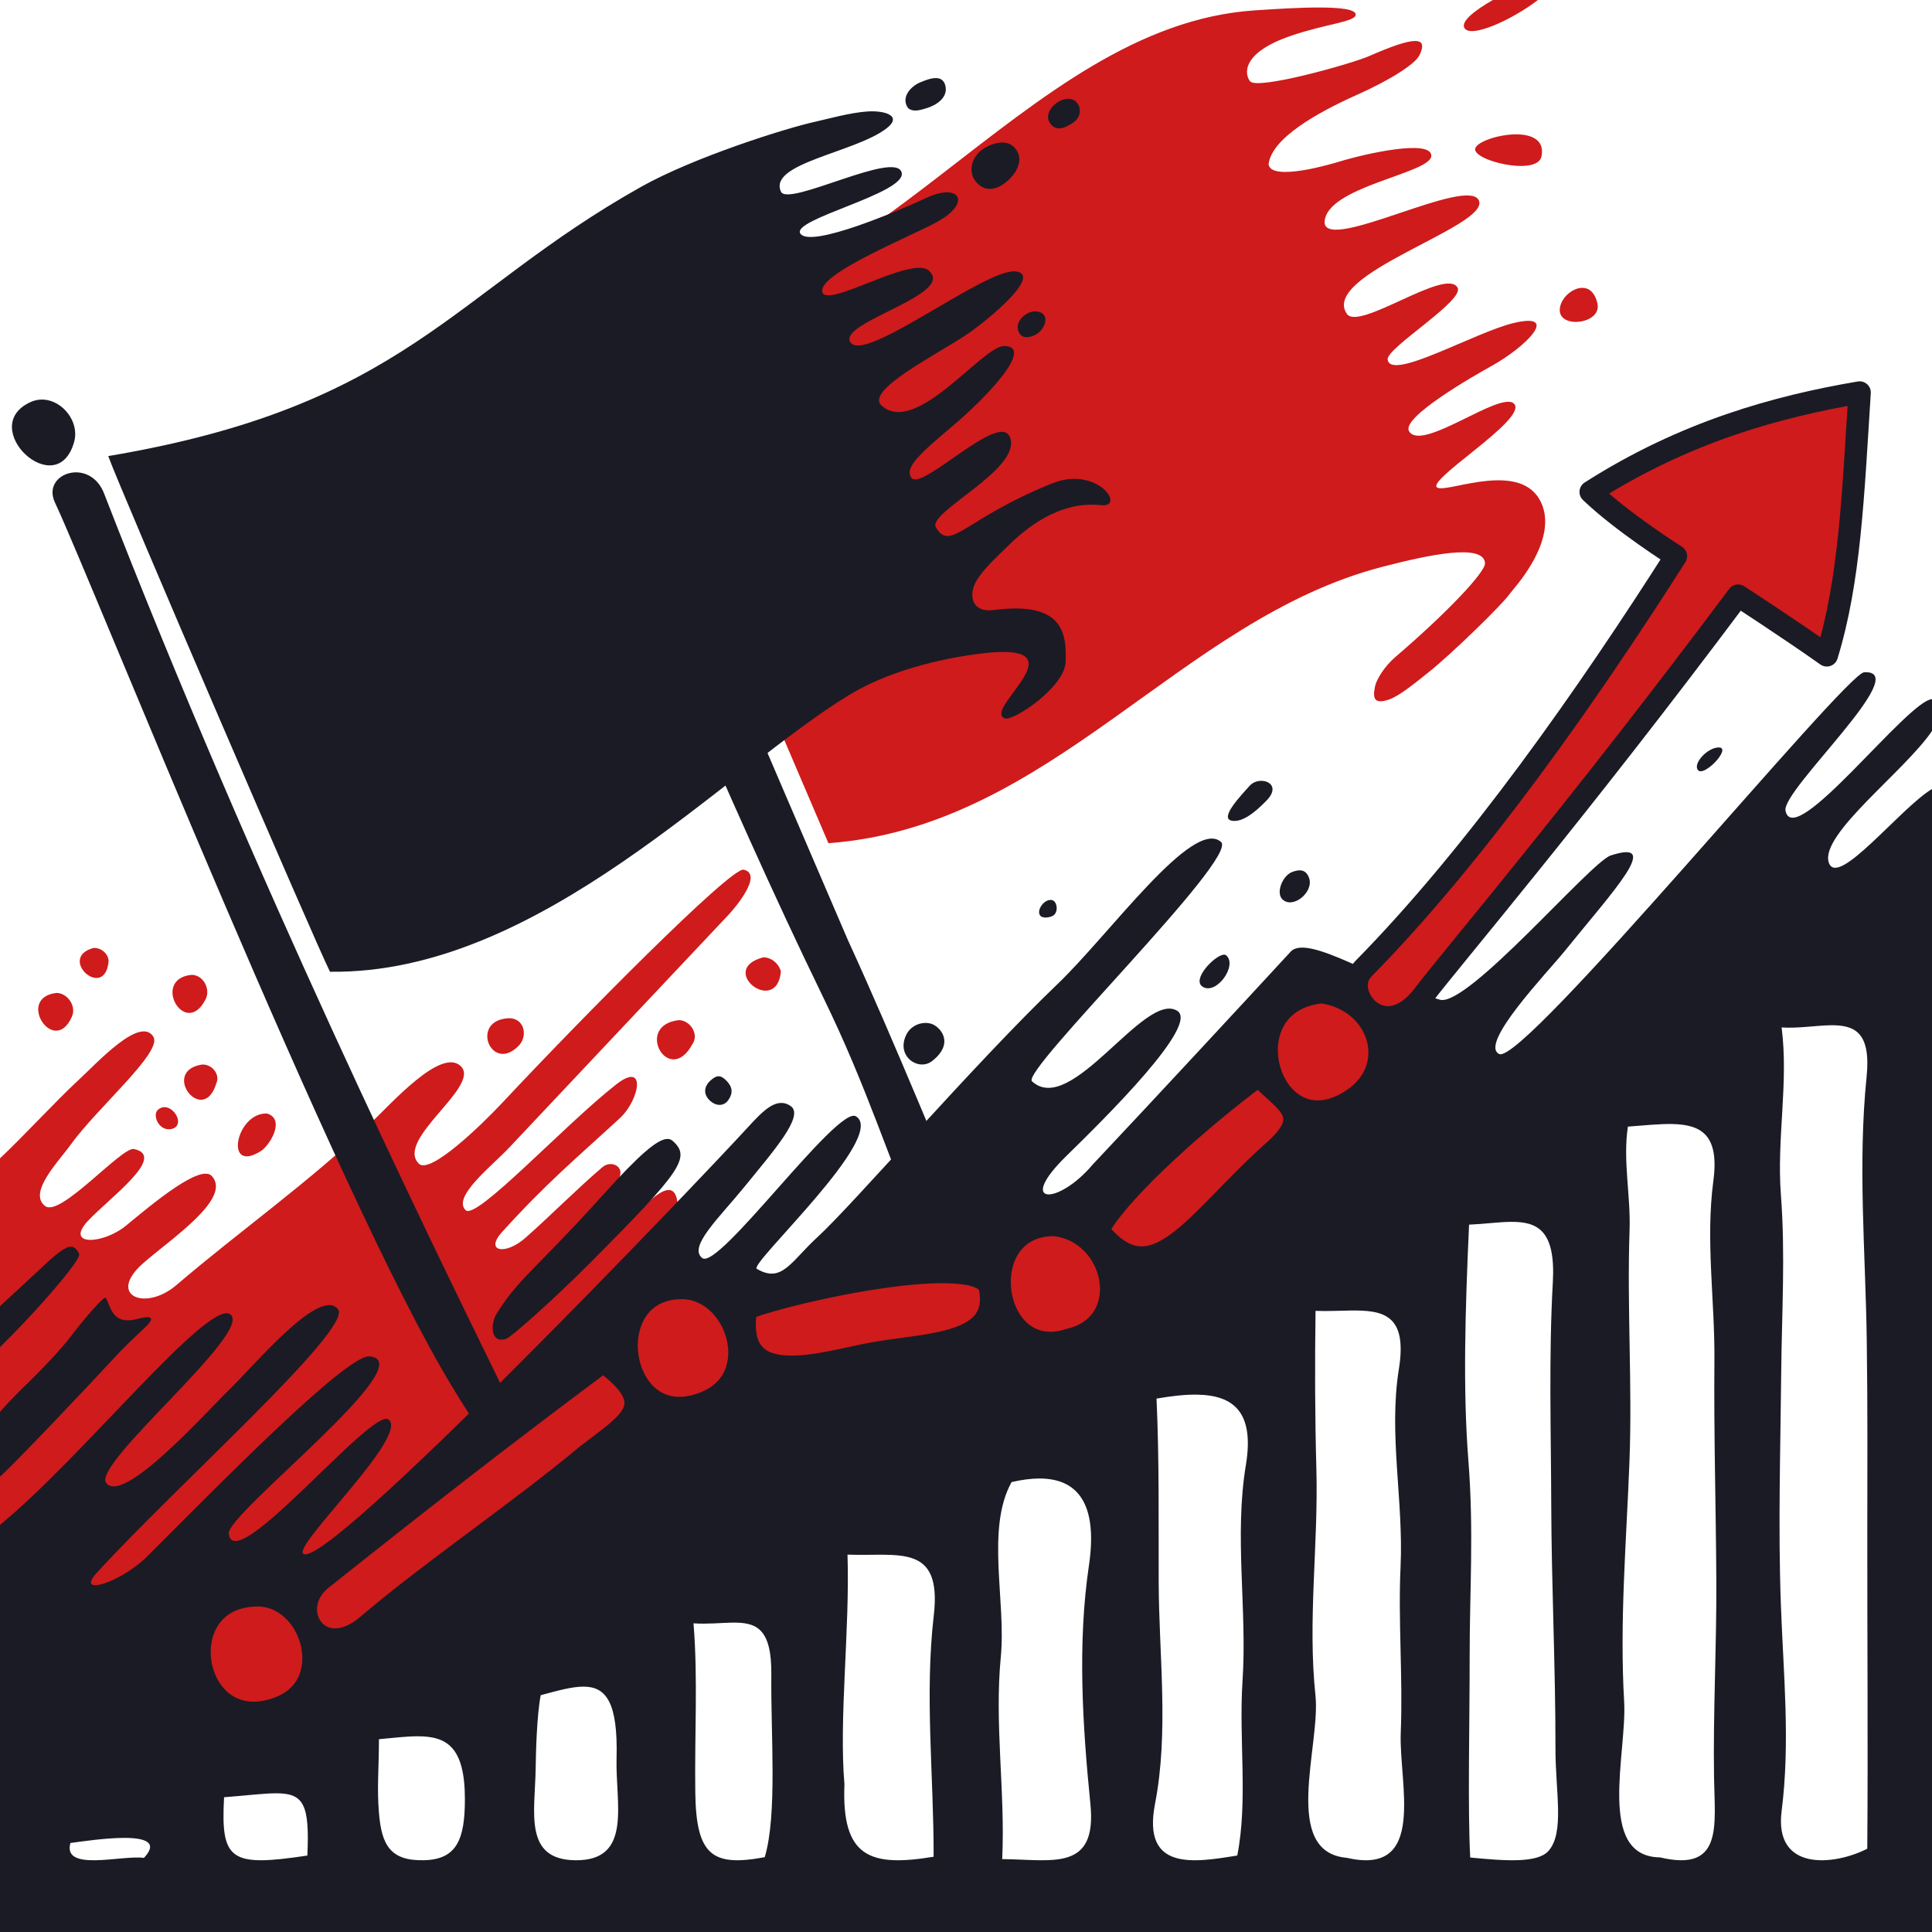 <?xml version="1.0" encoding="UTF-8" standalone="no"?>
<!-- Created with Inkscape (http://www.inkscape.org/) -->

<svg
   version="1.1"
   id="svg1"
   width="864.195"
   height="864.195"
   viewBox="0 0 864.195 864.195"
   sodipodi:docname="icon.svg"
   inkscape:version="1.4 (e7c3feb100, 2024-10-09)"
   xmlns:inkscape="http://www.inkscape.org/namespaces/inkscape"
   xmlns:sodipodi="http://sodipodi.sourceforge.net/DTD/sodipodi-0.dtd"
   xmlns="http://www.w3.org/2000/svg"
   xmlns:svg="http://www.w3.org/2000/svg">
  <sodipodi:namedview
     id="namedview1"
     pagecolor="#ffffff"
     bordercolor="#000000"
     borderopacity="0.25"
     inkscape:showpageshadow="2"
     inkscape:pageopacity="0.0"
     inkscape:pagecheckerboard="0"
     inkscape:deskcolor="#d1d1d1"
     inkscape:zoom="0.64661392"
     inkscape:cx="289.19885"
     inkscape:cy="467.82166"
     inkscape:window-width="1440"
     inkscape:window-height="894"
     inkscape:window-x="0"
     inkscape:window-y="0"
     inkscape:window-maximized="1"
     inkscape:current-layer="svg1" />
  <defs
     id="defs1" />
  <g
     inkscape:groupmode="layer"
     id="layer2"
     inkscape:label="strokes"
     transform="translate(-1156.839,2605.573)">
    <path
       id="path121"
       style="fill:#cf1b1b;fill-opacity:1"
       inkscape:label="Red"
       d="M 1489.494 -2216.554 C 1483.792 -2217.849 1416.108 -2149.263 1381.792 -2112.583 C 1372.421 -2102.566 1349.225 -2080.022 1344.195 -2085.05 C 1333.383 -2095.855 1372.29 -2119.792 1362.921 -2128.698 C 1354.159 -2137.027 1332.332 -2112.434 1322.167 -2102.704 C 1295.053 -2076.75 1264.123 -2055.001 1235.695 -2030.708 C 1221.768 -2018.807 1204.549 -2026.077 1220.802 -2040.458 C 1232.787 -2051.062 1260.796 -2069.428 1251.611 -2079.501 C 1246.512 -2085.092 1225.495 -2067.454 1213.236 -2057.364 C 1202.924 -2048.877 1185.711 -2048.14 1196.101 -2059.382 C 1205.387 -2069.429 1231.888 -2088.419 1216.769 -2091.606 C 1211.345 -2092.75 1183.86 -2060.984 1177.074 -2066.073 C 1169.145 -2072.019 1183.114 -2086.088 1188.361 -2093.423 C 1200.209 -2109.987 1229.725 -2135.013 1225.443 -2141.835 C 1219.466 -2151.356 1200.073 -2129.893 1191.572 -2122.089 C 1182.521 -2113.781 1167.149 -2097.077 1156.324 -2086.952 L 1156.324 -1907.726 C 1174.651 -1887.112 1212.808 -1844.627 1221.585 -1833.378 C 1240.366 -1834.582 1309.92 -1900.447 1429.038 -2025.446 C 1440.968 -2038.459 1463.72 -2051.664 1459.583 -2069.382 C 1456.292 -2083.48 1436.424 -2055.282 1427.54 -2049.011 C 1413.735 -2034.892 1398.78 -2022.151 1383.915 -2009.124 C 1371.632 -2025.468 1400.218 -2032.522 1408.228 -2044.749 C 1412.446 -2049.534 1426.204 -2067.978 1432.525 -2076.388 C 1437.833 -2083.451 1430.466 -2087.038 1426.314 -2083.503 C 1415.247 -2074.081 1403.119 -2061.812 1391.902 -2051.913 C 1382.806 -2043.887 1373.573 -2045.799 1381.351 -2054.405 C 1401.277 -2076.454 1414.572 -2087.402 1434.074 -2105.38 C 1442.914 -2113.529 1446.253 -2131.304 1432.396 -2120.446 C 1409.231 -2102.296 1369.916 -2059.618 1365.14 -2064.237 C 1358.986 -2070.19 1376.812 -2083.945 1384.589 -2092.218 C 1417.308 -2127.021 1450.119 -2161.722 1482.847 -2196.521 C 1485.573 -2199.42 1498.4 -2214.53 1489.494 -2216.554 z M 1198.681 -2181.554 C 1182.198 -2177.101 1203.794 -2157.584 1205.423 -2175.665 C 1205.262 -2179.081 1202.027 -2181.71 1198.681 -2181.554 z M 1498.214 -2177.345 C 1477.397 -2171.839 1504.248 -2150.888 1506.138 -2170.976 C 1505.282 -2174.503 1501.873 -2177.408 1498.214 -2177.345 z M 1242.566 -2169.526 C 1224.332 -2167.737 1239.464 -2141.103 1248.581 -2158.159 C 1251.295 -2162.715 1248.024 -2169.466 1242.566 -2169.526 z M 1182.199 -2161.434 C 1163.691 -2159.443 1180.937 -2132.845 1188.913 -2150.632 C 1191.211 -2155.277 1187.226 -2161.287 1182.199 -2161.434 z M 1384.515 -2150.122 C 1366.555 -2149.373 1376.717 -2124.736 1389.185 -2138.155 C 1393.025 -2142.706 1391.175 -2150.126 1384.515 -2150.122 z M 1460.482 -2149.269 C 1440.226 -2146.904 1456.048 -2119.333 1466.464 -2138.362 C 1469.757 -2142.907 1465.589 -2149.171 1460.482 -2149.269 z M 1247.119 -2129.388 C 1228.465 -2126.351 1247.722 -2101.653 1253.581 -2120.94 C 1255.49 -2125.173 1251.435 -2129.717 1247.119 -2129.388 z M 1230.685 -2110.341 C 1229.599 -2110.41 1228.482 -2110.062 1227.447 -2109.116 C 1224.802 -2106.7 1228.025 -2099.34 1233.556 -2100.577 C 1239.48 -2101.902 1235.389 -2110.041 1230.685 -2110.341 z M 1276.22 -2107.499 C 1262.212 -2107.919 1256.85 -2079.786 1273.931 -2090.95 C 1278.172 -2094.2 1284.331 -2105.172 1276.22 -2107.499 z " />
    <path
       id="path203"
       style="fill:#1b1b25;fill-opacity:1"
       inkscape:label="Black"
       d="M 1990.659 -2304.854 C 1982.268 -2304.341 1838.368 -2129.056 1827.474 -2134.102 C 1818.084 -2138.452 1849.2 -2170.82 1856.585 -2179.968 C 1878.478 -2207.085 1900.832 -2230.64 1877.283 -2222.896 C 1868.343 -2219.955 1813.219 -2154.875 1800.908 -2158.396 C 1774.61 -2165.916 1741.79 -2188.153 1734.173 -2179.892 C 1713.491 -2157.459 1674.779 -2115.653 1645.603 -2084.655 C 1630.128 -2066.282 1611.03 -2066.201 1633.896 -2088.561 C 1651.01 -2105.298 1693.658 -2147.327 1683.365 -2153.474 C 1668.628 -2162.274 1636.043 -2105.722 1618.453 -2121.899 C 1613.381 -2126.563 1711.177 -2221.878 1703.001 -2228.981 C 1690.412 -2239.919 1653.242 -2187.766 1629.929 -2165.442 C 1592.346 -2129.454 1538.749 -2067.108 1522.49 -2052.19 C 1510.528 -2041.216 1506.59 -2031.4 1495.349 -2038.021 C 1491.738 -2040.147 1554.083 -2097.394 1539.724 -2106.235 C 1531.483 -2111.31 1478.237 -2037.094 1470.945 -2042.847 C 1464.53 -2047.907 1478.598 -2060.86 1490.074 -2075.001 C 1502.86 -2090.757 1516.813 -2106.506 1510.515 -2110.825 C 1504.201 -2115.156 1498.175 -2108.755 1491.064 -2100.997 C 1467.742 -2075.555 1302.398 -1902.465 1292.466 -1910.579 C 1287.869 -1914.335 1340.094 -1963.454 1330.64 -1970.628 C 1323.252 -1976.235 1261.326 -1899.638 1259.165 -1919.597 C 1258.2 -1928.513 1346.92 -1996.787 1322.081 -1998.866 C 1311.87 -1999.721 1253.572 -1940.273 1222.792 -1909.491 C 1210.923 -1897.621 1190.245 -1891.215 1200.138 -1902.06 C 1235.467 -1940.788 1314.993 -2011.414 1308.021 -2019.983 C 1299.794 -2030.095 1270.703 -1994.892 1259.3 -1983.872 C 1249.051 -1973.966 1212.104 -1932.403 1204.363 -1942.185 C 1197.68 -1950.628 1270.541 -2010.023 1259.843 -2017.667 C 1250.062 -2024.656 1193.101 -1953.048 1156.839 -1923.501 L 1156.839 -1741.378 L 2021.034 -1741.378 L 2021.034 -2252.655 C 2006.657 -2243.971 1978.48 -2207.71 1974.824 -2219.89 C 1971.031 -2232.52 2008.656 -2260.438 2021.034 -2278.593 L 2021.034 -2292.837 C 2010.061 -2292.206 1959.227 -2224.721 1955.505 -2242.913 C 1953.623 -2252.116 2013.302 -2306.241 1990.659 -2304.854 z M 1925.638 -2271.235 C 1920.771 -2271.235 1914.278 -2264.4 1916.197 -2261.296 C 1918.65 -2257.327 1931.745 -2271.235 1925.638 -2271.235 z M 1721.058 -2256.3 C 1719.203 -2256.31 1717.225 -2255.631 1715.882 -2254.149 C 1711.606 -2249.429 1702.261 -2239.552 1707.769 -2238.476 C 1712.168 -2237.615 1717.685 -2241.571 1723.449 -2247.559 C 1728.626 -2252.939 1725.139 -2256.279 1721.058 -2256.3 z M 1737.931 -2216.261 C 1736.913 -2216.213 1735.932 -2215.902 1735.185 -2215.665 C 1730.549 -2214.194 1727.474 -2206.294 1730.398 -2203.37 C 1735.086 -2198.682 1744.572 -2206.529 1742.431 -2212.771 C 1741.428 -2215.692 1739.628 -2216.34 1737.931 -2216.261 z M 1626.677 -2203.034 C 1623.45 -2202.953 1620.18 -2197.953 1622.312 -2195.821 C 1623.498 -2194.635 1627.366 -2195.115 1628.599 -2196.601 C 1630.286 -2198.634 1629.498 -2202.568 1627.32 -2202.983 C 1627.107 -2203.024 1626.892 -2203.039 1626.677 -2203.034 z M 1704.238 -2178.546 C 1700.159 -2178.239 1689.654 -2167.345 1694.835 -2164.169 C 1701.019 -2160.378 1710.58 -2173.886 1705.273 -2178.28 C 1705.013 -2178.495 1704.659 -2178.578 1704.238 -2178.546 z M 1570.726 -2148.011 C 1567.374 -2147.977 1564.044 -2146.124 1562.445 -2143.142 C 1557.164 -2133.297 1567.623 -2126.15 1573.775 -2130.956 C 1584.069 -2138.998 1577.392 -2146.347 1573.509 -2147.597 C 1572.604 -2147.888 1571.665 -2148.02 1570.726 -2148.011 z M 1975.382 -2146.962 C 1986.223 -2147.179 1993.832 -2144.095 1991.779 -2123.925 C 1987.779 -2084.629 1991.289 -2045.543 1991.849 -2006.163 C 1992.259 -1977.312 1992.133 -1948.659 1992.097 -1919.819 C 1992.039 -1872.743 1992.451 -1825.71 1992.081 -1778.636 C 1977.456 -1771.139 1950.298 -1768.219 1953.765 -1795.458 C 1957.686 -1826.262 1954.58 -1856.524 1953.445 -1887.522 C 1952.164 -1922.481 1953.245 -1957.03 1953.589 -1991.962 C 1953.849 -2018.307 1955.482 -2044.558 1953.449 -2071.077 C 1951.507 -2096.396 1956.962 -2121.193 1953.765 -2145.985 C 1961.208 -2145.514 1968.878 -2146.832 1975.382 -2146.962 z M 1478.328 -2124.142 C 1477.158 -2124.164 1475.957 -2123.477 1474.478 -2122.087 C 1471.569 -2119.354 1471.521 -2115.938 1474.353 -2113.3 C 1477.216 -2110.632 1480.664 -2110.709 1482.607 -2113.483 C 1484.751 -2116.545 1484.556 -2119.214 1481.99 -2121.946 C 1480.634 -2123.389 1479.497 -2124.12 1478.328 -2124.142 z M 1904.859 -2102.786 C 1917.737 -2102.519 1925.964 -2098.013 1923.245 -2077.493 C 1919.677 -2050.558 1923.942 -2023.884 1923.704 -1996.95 C 1923.412 -1963.83 1924.384 -1931.591 1924.562 -1898.562 C 1924.721 -1868.939 1923.074 -1839.827 1923.538 -1810.378 C 1923.879 -1788.789 1927.628 -1768.044 1899.367 -1774.753 C 1870.808 -1775.102 1884.67 -1821.479 1883.331 -1844.438 C 1881.25 -1880.141 1884.334 -1916.124 1885.704 -1951.772 C 1887.028 -1986.195 1884.563 -2020.996 1885.757 -2055.415 C 1886.29 -2070.78 1882.694 -2086.469 1885.003 -2101.628 C 1892.189 -2102.153 1899.005 -2102.907 1904.859 -2102.786 z M 1455.173 -2096.114 C 1450.724 -2095.87 1442.641 -2088.902 1426.814 -2071.364 C 1419.363 -2063.108 1411.995 -2055.006 1394.978 -2037.751 C 1383.982 -2026.602 1380.52 -2020.237 1379.165 -2018.222 C 1375.94 -2013.423 1376.23 -2004.027 1383.558 -2006.847 C 1385.274 -2007.507 1402.389 -2022.146 1421.693 -2041.56 C 1461.851 -2081.948 1465.945 -2087.968 1457.724 -2095.257 C 1457.033 -2095.869 1456.2 -2096.171 1455.173 -2096.114 z M 1832.421 -2059.026 C 1844.553 -2059.189 1852.749 -2055.345 1851.427 -2031.935 C 1849.577 -1999.172 1850.626 -1964.644 1850.714 -1933.034 C 1850.816 -1896.529 1852.654 -1859.572 1852.607 -1823.421 C 1852.581 -1803.933 1856.774 -1785.82 1849.453 -1777.612 C 1844.555 -1772.123 1830.223 -1773.163 1814.48 -1774.688 C 1813.298 -1796.418 1814.247 -1835.711 1814.224 -1864.446 C 1814.2 -1893.872 1816.155 -1920.593 1813.64 -1952.509 C 1811.189 -1983.613 1812.202 -2019.174 1813.962 -2057.782 C 1820.579 -2058.05 1826.907 -2058.952 1832.421 -2059.026 z M 1188.617 -2047.911 C 1186.153 -2047.946 1182.362 -2045.12 1175.134 -2038.257 C 1170.395 -2033.757 1164.143 -2028.103 1161.384 -2025.534 L 1156.839 -2021.304 L 1156.839 -2003.009 C 1169.727 -2015.451 1191.149 -2039.358 1192.249 -2044.116 C 1192.412 -2044.821 1191.56 -2046.122 1190.716 -2046.966 C 1190.112 -2047.57 1189.438 -2047.899 1188.617 -2047.911 z M 1203.925 -2025.106 C 1202.397 -2024.842 1194.251 -2015.374 1187.935 -2007.054 C 1184.529 -2002.567 1176.218 -1993.677 1169.828 -1987.448 C 1169.828 -1987.448 1162.003 -1980.031 1156.839 -1974.028 L 1156.839 -1945.054 C 1163.856 -1951.294 1198.107 -1987.504 1207.283 -1997.499 C 1218.85 -2010.099 1225.919 -2014.267 1224.13 -2016.056 C 1223.368 -2016.818 1219.904 -2016.042 1218.359 -2015.632 C 1206.919 -2012.601 1206.585 -2020.981 1204.14 -2025.034 C 1204.099 -2025.101 1204.027 -2025.122 1203.925 -2025.104 L 1203.925 -2025.106 z M 1760.853 -2019.368 C 1775.565 -2019.563 1786.501 -2017.619 1782.554 -1993.106 C 1777.895 -1964.17 1784.683 -1934.1 1783.324 -1904.958 C 1782.18 -1880.461 1784.409 -1855.431 1783.406 -1830.513 C 1782.496 -1807.936 1795.376 -1766.234 1759.331 -1774.552 C 1729.73 -1777.039 1747.618 -1824.874 1745.257 -1847.122 C 1741.698 -1880.659 1746.581 -1914.691 1745.665 -1948.276 C 1745.025 -1971.747 1744.942 -1995.647 1745.292 -2019.218 C 1750.625 -2019.001 1755.949 -2019.303 1760.853 -2019.368 z M 1692.261 -1981.741 C 1708.44 -1981.491 1718.076 -1974.126 1714.124 -1950.231 C 1708.845 -1918.305 1714.757 -1885.72 1712.626 -1853.626 C 1710.897 -1827.579 1715.139 -1800.359 1710.281 -1775.589 C 1690.547 -1772.357 1667.68 -1768.689 1673.49 -1798.714 C 1679.743 -1831.035 1675.24 -1864.937 1675.128 -1897.884 C 1675.036 -1925.282 1675.413 -1952.5 1674.161 -1979.968 C 1680.748 -1981.116 1686.868 -1981.825 1692.261 -1981.741 z M 1621.527 -1944.227 C 1641.047 -1944.37 1647.572 -1929.972 1643.927 -1905.356 C 1638.765 -1870.5 1641.049 -1833.9 1644.579 -1798.669 C 1647.63 -1768.225 1627.699 -1773.798 1605.128 -1773.985 C 1606.551 -1804.072 1601.59 -1834.289 1604.505 -1864.411 C 1606.929 -1889.456 1597.729 -1921.722 1609.328 -1942.624 C 1613.851 -1943.675 1617.912 -1944.201 1621.527 -1944.227 z M 1535.935 -1910.179 C 1558.586 -1909.261 1578.308 -1915.606 1574.525 -1882.97 C 1570.37 -1847.129 1574.566 -1810.885 1574.45 -1775.046 C 1545.784 -1770.301 1533.248 -1774.939 1534.56 -1807.472 C 1532.044 -1836.806 1537.035 -1876.823 1535.935 -1910.179 z M 1483.939 -1879.755 C 1494.886 -1879.979 1502.104 -1877.686 1501.859 -1856.257 C 1501.558 -1829.983 1504.611 -1793.978 1498.917 -1774.851 C 1475.281 -1770.424 1468.219 -1775.759 1467.845 -1803.841 C 1467.497 -1830.003 1469.066 -1854.726 1467.05 -1879.448 C 1473.216 -1879.03 1478.963 -1879.653 1483.939 -1879.755 z M 1417.853 -1851.132 C 1427.831 -1851.112 1433.312 -1844.345 1432.628 -1819.044 C 1432.082 -1798.82 1439.926 -1773.164 1414.154 -1773.474 C 1390.919 -1773.753 1396.158 -1794.987 1396.447 -1814.602 C 1396.548 -1821.497 1396.929 -1838.218 1398.708 -1847.304 C 1406.165 -1849.302 1412.626 -1851.142 1417.853 -1851.132 z M 1343.585 -1828.921 C 1356.573 -1828.94 1364.771 -1824.313 1364.79 -1800.872 C 1364.805 -1782.699 1361.107 -1773.832 1346.501 -1773.483 C 1331.276 -1773.12 1327.518 -1780.476 1326.341 -1794.71 C 1325.403 -1806.058 1326.343 -1814.435 1326.341 -1827.614 C 1332.687 -1828.196 1338.503 -1828.914 1343.585 -1828.921 z M 1280.355 -1803.421 C 1292.669 -1803.422 1295.389 -1798.575 1294.322 -1775.569 C 1259.934 -1770.418 1255.516 -1773.198 1257.072 -1801.663 C 1267.178 -1802.417 1274.758 -1803.42 1280.355 -1803.421 z M 1212.197 -1783.47 C 1221.442 -1783.502 1227.902 -1781.623 1221.226 -1774.536 C 1211.409 -1775.897 1184.708 -1768.144 1188.331 -1781.181 C 1193.713 -1781.924 1204.039 -1783.441 1212.197 -1783.47 z " />
  </g>
  <g
     inkscape:groupmode="layer"
     id="layer3"
     inkscape:label="stonks"
     transform="translate(3.368,10.654)"
     style="display:inline">
    <path
       id="rect20-1-9"
       style="display:inline;fill:#cf1b1b;fill-opacity:1;stroke:#1b1b25;stroke-width:10;stroke-linejoin:round;stroke-miterlimit:10;stroke-dasharray:none;stroke-opacity:1"
       d="m 828.456,164.913 c -36.78,6.246 -77.998,17.48 -120.31,44.467 14.092,13.562 38.135,28.745 38.135,28.745 -38.907,61.122 -89.114,133.103 -139.84,184.593 -10.524,10.682 9.001,35.476 27.004,11.704 12.17,-16.069 68.149,-81.642 140.656,-178.654 0,0 23.518,15.28 39.673,26.725 10.25,-33.307 11.722,-71.162 14.682,-117.58 z m -240.455,268.232 c -43.774,4.203 -23.424,73.019 13.845,47.937 21.396,-14.4 12.18,-44.103 -13.845,-47.937 z M 559.663,470.26 c -23.602,17.453 -62.01,50.578 -72.036,69.351 25.075,31.603 43.791,-4.358 78.744,-35.333 18.951,-16.794 4.949,-21.711 -6.708,-34.018 z m -91.452,67.018 c -37.718,-0.127 -28.92,63.12 6.839,51.314 29.777,-7.024 21.117,-48.417 -6.839,-51.314 z m -28.724,28.315 c -3.336,-17.612 -89.626,1.331 -109.136,9.154 -6.266,38.862 35.63,23.646 57.492,19.87 24.732,-4.272 56.452,-3.646 51.644,-29.024 z m -138.046,-0.124 c -38.964,0.249 -28.518,67.21 10.585,51.246 27.555,-11.023 14.375,-51.406 -10.585,-51.246 z M 266.463,598.26 c -42.886,31.863 -84.879,64.612 -126.63,97.909 -15.806,13.741 0.096,38.253 21.303,20.12 27.975,-23.919 68.895,-51.629 97.952,-75.987 C 277.913,625.67 293.453,618.146 266.463,598.26 Z M 111.064,702.942 c -40.419,1.138 -28.779,65.753 10.828,50.146 26.681,-10.514 14.414,-50.857 -10.828,-50.146 z"
       sodipodi:nodetypes="cccssccccscccsccccscssscsccsccsss" />
  </g>
  <g
     inkscape:groupmode="layer"
     id="layer1"
     inkscape:label="flag"
     transform="translate(3.368,10.654)">
    <g
       id="g2"
       inkscape:label="Red flag">
      <path
         id="path110"
         style="fill:#cf1b1b;fill-opacity:1"
         d="M 664.394 -10.654 C 656.399 -6.052 650.161 -1.199 651.612 1.733 C 654.135 6.827 672.97 -1.759 684.56 -10.654 L 664.394 -10.654 z M 586.698 -7.3 C 577.504 -7.309 566.231 -6.576 557.886 -6.017 C 453.449 0.975 386.671 134.141 268.47 135.664 L 367.189 366.51 C 467.183 359.164 524.127 266.467 614.886 242.909 C 636.388 237.327 660.299 232.4 660.886 241.25 C 661.142 245.11 644.301 263.084 620.796 283.225 C 615.978 287.353 612.313 293.215 611.667 296.453 C 610.601 301.795 611.325 304.447 617.845 302.285 C 622.543 300.728 630.06 294.505 635.835 289.899 C 645.931 281.846 669.151 259.318 672.286 254.534 C 673.122 253.259 693.851 231.405 686.052 214.266 C 677.432 195.325 645.789 209.185 639.987 207.637 C 632.048 205.519 680.305 176.865 673.925 169.985 C 668.093 163.696 632.455 191.865 626.892 182.213 C 623.323 176.023 656.148 157.291 663.491 153.235 C 679.17 144.574 694.642 129.002 674.06 133.743 C 656.683 137.745 618.398 160.159 617.337 150.104 C 616.798 145 651.584 123.897 648.647 118.118 C 643.789 108.555 604.464 137.676 599.071 129.713 C 587.07 111.993 662.648 90.746 658.202 79.16 C 653.779 67.634 590.322 102.295 589.112 89.01 C 589.18 72.736 636.866 67.019 636.866 59.026 C 636.866 51.41 607.051 58.148 595.663 61.653 C 593.34 62.368 565.217 70.85 564.077 62.848 C 565.347 51.338 585.47 39.859 603.593 31.772 C 618.551 25.097 629.674 18.02 631.62 13.94 C 635.672 5.442 629.232 5.58 609.081 14.424 C 601.212 17.878 559.119 29.702 555.814 25.717 C 553.479 22.903 551.279 13.149 574.155 5.332 C 589.936 -0.06 603.095 -0.878 603.046 -4.136 C 603.01 -6.542 595.893 -7.292 586.698 -7.3 z M 674.69 49.442 C 666.79 49.475 657.61 52.718 656.556 55.604 C 654.57 61.036 684.338 68.367 686.153 59.293 C 687.637 51.879 681.662 49.412 674.69 49.442 z M 704.314 118.1 C 699.406 118.157 693.944 123.582 694.345 128.537 C 694.986 136.466 713.219 134.078 711.163 125.055 C 710.003 119.963 707.258 118.066 704.314 118.1 z " />
      <path
         id="path1-1-3"
         style="fill:#1b1b25;stroke-width:10.7;stroke-miterlimit:10"
         d="m 235.791,111.846 c -7.569,3.241 -11.078,12.005 -7.837,19.574 3.242,7.57 12.006,11.078 19.576,7.836 7.57,-3.242 11.078,-12.006 7.836,-19.576 -3.242,-7.569 -12.006,-11.076 -19.575,-7.834 z m 2.727,35.509 c 41.261,96.341 81.209,195.204 126.201,287.815 20.348,41.716 28.256,70.098 46.879,113.583 l 27.667,9.046 C 418.154,508.5 397.042,455.87 375.93,409.915 335.387,315.845 298.384,228.853 259.611,138.322 Z"
         sodipodi:nodetypes="cccccccccccc" />
    </g>
    <path
       id="path208"
       style="fill:#1b1b25;fill-opacity:1"
       inkscape:label="black flag"
       inkscape:transform-center-x="5.0220831"
       inkscape:transform-center-y="-10.044166"
       d="M 415.136 24.274 C 412.881 24.296 410.242 25.368 408.294 26.168 C 403.75 28.034 399.507 33.148 402.837 37.703 C 405.184 39.655 408.367 38.545 410.983 37.774 C 415.442 36.46 420.878 32.985 419.476 27.584 C 418.819 25.055 417.126 24.255 415.136 24.274 z M 473.784 33.559 C 468.481 34.155 462.269 40.86 467.255 45.522 C 470.099 48.181 473.985 46.025 476.753 44.135 C 482.043 40.524 479.568 32.908 473.784 33.559 z M 384.659 39.207 C 376.768 39.738 366.693 42.61 361.954 43.639 C 347.86 46.7 306.795 59.793 283.493 72.864 C 198.337 120.629 178.433 170.894 45.052 193.354 C 49.371 205.832 138.608 413.243 144.247 424.016 C 238.315 425.268 321.19 333.366 377.175 299.789 C 397.215 287.77 423.009 283.228 434.89 281.737 C 482.619 275.747 435.698 306.678 446.081 310.676 C 449.79 312.104 472.755 296.856 473.269 285.539 C 473.873 272.243 471.865 258.211 441.177 262.211 C 431.184 263.514 429.853 255.606 433.185 249.532 C 435.959 244.473 442.145 238.737 448.386 232.692 C 462.283 219.229 476.154 213.869 489.126 215.317 C 500.418 216.577 487.56 197.432 467.321 205.549 C 427.861 221.375 421.913 236.425 415.263 225.239 C 411.237 218.467 454.165 199.018 448.356 184.821 C 443.646 173.308 409.167 208.941 404.407 203.153 C 400.6 198.522 409.558 191.064 422.577 180.055 C 439.422 165.81 459.286 144.072 445.741 144.129 C 435.945 144.171 406.31 184.687 390.929 170.717 C 383.541 164.007 415.056 148.299 428.7 139.205 C 438.342 132.779 463.064 112.273 451.065 110.76 C 437.694 109.073 383.997 151.659 377.165 142.629 C 370.39 133.676 424.696 121.15 412.028 110.344 C 404.077 103.561 365.121 128.297 364.409 119.543 C 363.733 111.218 404.1 95.105 415.87 88.576 C 431.568 79.869 425.71 71.004 411.202 77.776 C 398.507 83.702 359.193 100.398 354.661 93.858 C 350.19 87.405 402.038 75.895 399.964 66.619 C 397.635 56.205 349.165 82.065 345.964 75.078 C 340.137 62.359 378.911 57.671 393.13 46.821 C 400.473 41.217 392.551 38.677 384.659 39.207 z M 445.036 53.096 C 442.136 53.048 439.013 54.289 436.562 55.854 C 431.341 59.188 428.984 66.577 433.833 71.395 C 438.051 75.586 443.173 73.812 447.026 70.526 C 451.124 67.032 454.82 61.015 450.978 55.994 C 449.413 53.949 447.292 53.133 445.036 53.096 z M 459.663 128.614 C 455.337 128.602 449.696 133.752 452.669 138.471 C 454.156 140.832 456.731 140.345 458.989 139.469 C 464.135 137.472 467.197 129.221 460.077 128.631 C 459.941 128.62 459.803 128.614 459.663 128.614 z M 16.362 168.102 C 14.397 167.948 12.371 168.259 10.39 169.151 C -14.183 180.209 22.111 214.713 29.808 186.957 C 32.245 178.169 24.878 168.768 16.362 168.102 z M 29.608 200.672 C 23.112 201.197 17.744 206.755 21.21 214.125 C 37.881 249.569 147.1 524.594 199.011 609.846 C 210.487 628.693 216.541 637.817 220.81 634.76 C 224.576 632.063 228.512 624.592 219.292 605.768 C 189.531 545.007 110.88 384.481 43.19 210.096 C 40.398 202.901 34.662 200.264 29.608 200.672 z " />
  </g>
</svg>
